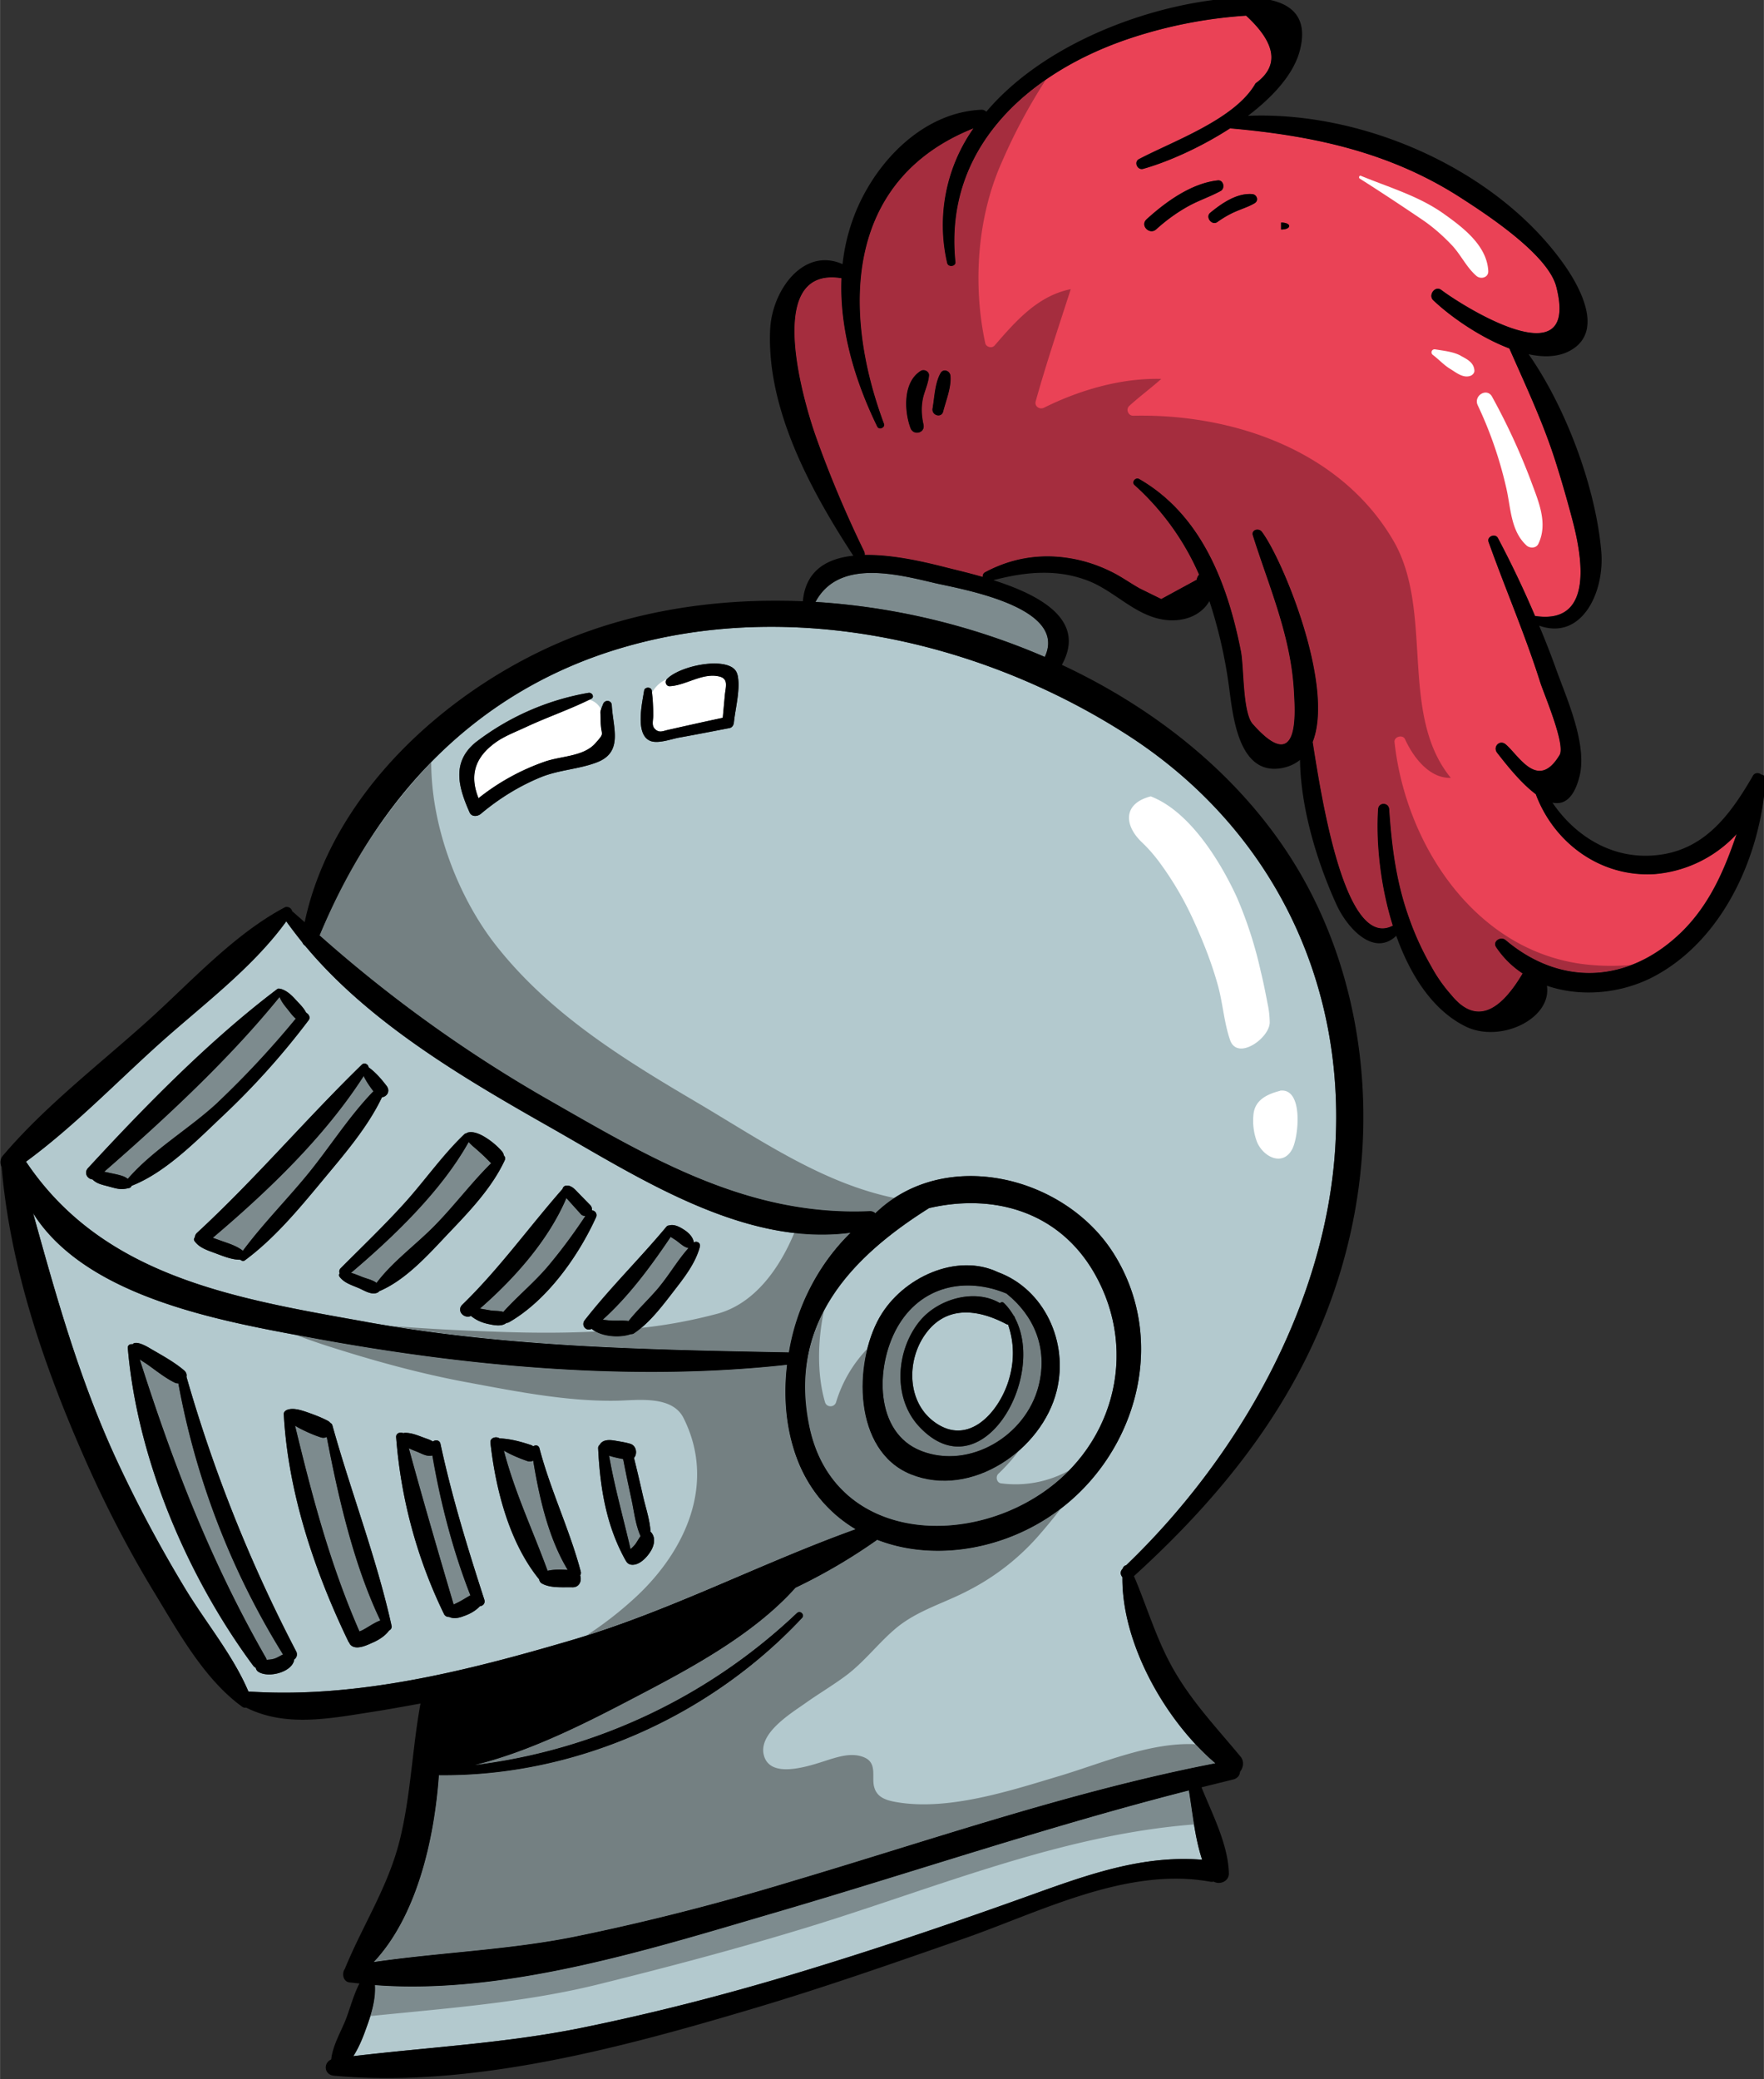 <svg xmlns="http://www.w3.org/2000/svg" width="217.42" height="256.22" viewBox="0 0 57.52 67.79"><rect x="0" y="0" width="57.52" height="67.79" fill="#333333" stroke="none"/><defs><clipPath id="a" clipPathUnits="userSpaceOnUse"><path d="M0 500h500V0H0z"/></clipPath></defs><g clip-path="url(#a)" transform="matrix(.353 0 0 -.353 -18.13 115.48)"><path d="M89.9 193.04c-.26.1-.53.2-.78.33 1.32-4.83 2.72-9.62 4.14-14.43.13.06.27.12.41.2.4.19.76.44 1.14.64a66.86 66.86 0 00-3.52 12.92c-.47-.13-.92.15-1.39.34M100.05 192.19c-.74.27-1.47.57-2.15.96 1.01-3.88 2.67-7.34 4.04-11.1.59.14 1.25.11 1.86.09-1.78 2.94-2.63 6.69-3.19 10.09a.63.63 0 00-.56-.04" fill="#7d8b8e"/><path d="M101.16 181.26c-2.78 3.42-4.02 8.35-4.5 12.62-.05.46.53.62.84.4 1.01-.04 2-.31 2.96-.64.06-.02.1-.06.16-.1.19.15.49.13.57-.18 1.02-3.87 2.8-7.53 3.81-11.37a.45.45 0 00-.05-.37c.17-.47-.06-1.1-.71-1.1-.89.03-2.03-.1-2.83.36a.55.55 0 00-.25.38m-5.48-2.48a3.6 3.6 0 00-1.47-.91c-.47-.18-.94-.28-1.37-.08a.47.47 0 00-.47.27 45.1 45.1 0 00-4.42 16.33c-.03.38.4.51.66.37.05.02.11.03.18.03.59 0 1.14-.23 1.68-.43.32-.12.62-.2.87-.37.24.18.63.15.7-.23 1.06-4.9 2.51-9.6 4.05-14.36.12-.36-.12-.59-.4-.62m-8.4-2.25a3.72 3.72 0 00-1.57-1.14c-.53-.24-1.54-.72-2.02-.14-.04.05-.05.1-.07.14-.03.04-.07.07-.09.12-3.13 6.48-5.58 13.78-5.97 21 0 .13.06.23.14.3.05.04.1.08.16.1.56.22 1.28-.02 1.83-.2.65-.23 1.34-.49 1.94-.81.1-.05.17-.12.23-.2.08-.03.15-.1.19-.22 1.7-6.13 4.1-12.32 5.47-18.5.04-.2-.08-.38-.24-.45m-8.78-2.69v-.11c-.3-1.1-2.43-1.6-3.31-1a.57.57 0 00-.22.36.77.77 0 00-.24.2c-6.1 8.24-10.71 19.1-11.58 29.34-.02.27.22.39.44.34.33.4 1.39-.24 1.62-.38 1.06-.62 2.2-1.23 3.14-2.03.21-.18.26-.4.22-.6a135.64 135.64 0 0110.13-25.35.57.57 0 00-.2-.77m28.26 19.86c.04.09.1.17.19.23.35.26.85.2 1.26.13.46-.08.93-.15 1.37-.29.57-.18.66-.94.33-1.29.3-1.17.57-2.35.84-3.53.24-1.07.63-2.2.69-3.3 0 0 .02 0 .03-.02.5-.52.3-1.3-.06-1.84-.34-.53-1.02-1.25-1.72-1.18a.62.62 0 00-.51.34l-.02.02c-1.82 3.23-2.38 6.75-2.56 10.41 0 .14.07.25.16.32m23.62-7.81a12.8 12.8 0 00-5.76 7.56c-.72 2.4-.88 5.03-.57 7.63-14.45-1.6-29.97-.12-44.2 2.54-8.07 1.5-20.55 3.68-25.45 11.46 2.13-7.7 4.26-15.29 7.64-22.63 1.9-4.12 4.04-8.11 6.38-12 1.9-3.15 4.43-6.16 5.87-9.55 9.97-.67 20.12 1.89 29.65 4.68 9.16 2.68 17.54 7.11 26.44 10.3" fill="#b3c9ce"/><path d="M82.41 202.56c4-1.26 8.02-2.35 12.14-3.11 4.47-.83 9.18-1.77 13.74-1.69 1.91.03 5.12.53 6.2-1.58 3.03-6.02.23-12.21-4.31-16.47a33.64 33.64 0 00-4.63-3.62c8.54 2.7 16.47 6.8 24.84 9.8a12.8 12.8 0 00-5.76 7.56c-.72 2.4-.88 5.02-.57 7.63-14.45-1.6-29.97-.12-44.2 2.54l-1.16.21a65.1 65.1 0 013.71-1.27" fill="#748082"/><path d="M132.61 205.46c2.1 3.69 7.13 6 10.94 4.17 4.24-1.55 6.55-6.42 5.42-10.96-1.35-5.45-7.88-9.97-13.48-7.7-5.34 2.16-5.3 10.23-2.88 14.5m14.25-16.74c7.26 4.38 9.84 13.39 5.6 20.8-3.35 5.83-9.48 7.37-15.28 6.02-7.24-4.55-13.06-10.68-11.05-20.22 2.09-9.9 13.14-11.18 20.73-6.6" fill="#b3c9ce"/><path d="M143.81 190.13c-.39.07-.5.62-.23.88.7.66 1.35 1.4 1.93 2.17-2.73-2.41-6.55-3.62-10.02-2.21-4.29 1.73-5.1 7.27-4 11.6a12.23 12.23 0 01-2.9-4.95c-.16-.5-.87-.5-1.02 0-.7 2.37-.73 5.46-.1 8.45a15.48 15.48 0 01-1.34-10.74c2.09-9.9 13.14-11.18 20.73-6.6 1.22.74 2.3 1.61 3.24 2.58a10.18 10.18 0 00-6.29-1.18" fill="#748082"/><path d="M110.13 184.63c.13.2.25.42.4.61-.47 1.06-.6 2.28-.84 3.41-.27 1.24-.53 2.48-.77 3.72a10.99 10.99 0 00-1.3.31c.5-2.9 1.32-5.76 1.99-8.63.18.18.38.36.52.58M67.49 199.43c-.9.45-1.73 1.12-2.56 1.7-.2.14-.44.28-.67.45 3.11-9.74 6.54-18.64 11.67-27.6.03-.05.04-.1.05-.15.24.01.48.03.7.1.3.1.55.27.82.39a72.01 72.01 0 00-9.67 25.04.7.7 0 00-.34.07" fill="#7d8b8e"/><path d="M136.42 292.89c.3.18.8-.05.76-.44-.06-.7-.37-1.34-.54-2.02-.2-.82-.16-1.67.03-2.5.2-.8-.93-1.08-1.21-.33-.6 1.58-.7 4.28.96 5.29m1.82-.2c.26.45.88.2.92-.26.1-1.05-.41-2.28-.67-3.3-.17-.65-1.1-.36-1 .28.19 1.04.22 2.34.75 3.27m19.02 14.19c1.77 1.62 4.14 3.34 6.6 3.6.53.06.7-.73.26-.97-.97-.54-2.05-.88-3.03-1.43a15.52 15.52 0 01-2.92-2.11c-.6-.56-1.52.34-.9.9m9.76 2.35c.44-.03.64-.6.23-.84-.53-.32-1.16-.51-1.73-.76a9.18 9.18 0 01-1.72-.98c-.5-.36-1.13.46-.66.85 1.04.86 2.46 1.85 3.88 1.73m2.67-2.63c1 0 1-.64 0-.64zM133.02 288c.13-.36-.46-.6-.63-.26-2.06 4.23-3.5 9-3.3 13.7-7.42 1.21-3.28-12.02-2.38-14.57 1.27-3.61 2.8-7.21 4.48-10.66a.53.53 0 00.05-.32c2.68.05 5.71-.69 7.67-1.2.84-.2 1.98-.47 3.23-.83a.4.4 0 00.21.43 12.05 12.05 0 007.48 1.35c1.47-.2 2.86-.64 4.19-1.3.92-.45 1.73-1.05 2.62-1.54l1.99-.98 3.27 1.78c.03.2.11.35.22.47a24.05 24.05 0 01-5.96 8.27c-.3.28.09.76.43.56 5.75-3.3 8.17-9.66 9.4-15.89.29-1.44.15-5.66 1.09-6.73 4.4-4.98 3.9 1.31 3.82 2.77-.24 5.23-2.26 9.75-3.81 14.64-.17.53.54.72.83.35 1.9-2.5 6.76-14.24 4.7-19.43.78-4.88 2.94-19.3 7.4-16.96a31.13 31.13 0 00-1.36 10.75c.04.67.98.66 1.03 0 .23-3.46.65-6.73 1.82-10a26.45 26.45 0 012.08-4.54c.51-.94 1.13-1.82 1.85-2.63 2.08-2.55 4.27-1.88 6.57 2a8.95 8.95 0 00-2.44 2.42c-.38.55.42 1.05.87.67 5.05-4.26 11.22-4.01 16.04.53 2.76 2.6 4.15 5.86 5.3 9.27a11.6 11.6 0 00-7.55-3.7c-5-.32-9.31 2.85-11 7.37-1.44 1.07-2.85 2.9-3.56 3.81-.44.56.22 1.26.78.79 1.22-1.03 2.97-4.33 4.98-.98.57.94-1.44 5.63-1.78 6.69-1.39 4.4-3.23 8.64-4.78 12.99-.18.5.61.82.86.36a94.54 94.54 0 003.43-7.2c6.15-.95 3.92 7.16 3.3 9.45-.45 1.65-.92 3.3-1.44 4.92-1.15 3.6-2.73 6.92-4.23 10.34a23.01 23.01 0 00-7.03 4.46c-.49.47.17 1.37.73.95 2.01-1.52 12.87-8.35 10.63.3-.78 3-6.52 6.73-8.85 8.23-6.56 4.22-13.67 5.72-21.29 6.4a31.12 31.12 0 00-8.02-3.75c-.54-.15-.89.64-.39.9 3.22 1.69 8.9 3.68 10.77 7 2.21 1.59 1.92 3.68-.87 6.25a42.86 42.86 0 01-10.64-2.07c-9.33-3.09-17.3-10.04-16.21-20.67.05-.44-.68-.53-.77-.1a15.51 15.51 0 002.43 12.43c-11.63-4.64-12.3-16.43-8.26-27.29" fill="#ea4256"/><path d="M138.49 289.13c-.17-.65-1.1-.36-1 .28.19 1.04.22 2.34.75 3.27.26.46.88.21.92-.25.1-1.05-.41-2.28-.67-3.3m-1.81-1.2c.19-.8-.94-1.08-1.22-.33-.6 1.58-.7 4.28.96 5.29.3.18.8-.05.76-.44-.06-.7-.37-1.34-.54-2.02-.2-.82-.16-1.67.04-2.5m53.76-47.62c3.6-3.04 7.78-3.77 11.63-2.3a21.08 21.08 0 00-4.65.1c-9.9 1.38-16.22 11.09-17.24 20.48-.06.51.76.73.97.27.77-1.68 2.25-3.63 4.23-3.57-4.84 5.91-1.5 15.42-5.33 21.95-4.87 8.3-14.8 11.7-24.01 11.5-.45-.01-.71.58-.37.9.95.87 2 1.64 2.96 2.5-3.7.1-7.58-1.04-10.83-2.66-.4-.2-.9.12-.77.59.97 3.48 2.13 6.92 3.24 10.36-3.03-.61-5.05-2.91-7.03-5.2-.25-.3-.8-.15-.87.22-1.17 5.44-.74 11.7 1.57 16.8a51.55 51.55 0 004.03 7.52c-5.45-3.77-9.12-9.4-8.35-16.82.05-.44-.68-.53-.77-.1a15.52 15.52 0 002.43 12.43c-11.63-4.64-12.3-16.43-8.26-27.29.13-.36-.46-.6-.63-.26-2.06 4.23-3.5 9-3.3 13.7-7.42 1.21-3.28-12.02-2.38-14.57 1.27-3.61 2.8-7.21 4.48-10.66a.53.53 0 00.05-.32c2.69.05 5.71-.69 7.67-1.19.84-.21 1.98-.48 3.23-.84-.02.16.04.33.21.43a12.05 12.05 0 007.48 1.35c1.47-.2 2.86-.64 4.19-1.3.92-.45 1.73-1.05 2.62-1.54l1.99-.98 3.27 1.78c.03.2.11.35.22.47a24.05 24.05 0 01-5.96 8.27c-.31.28.09.76.43.56 5.75-3.3 8.17-9.66 9.4-15.89.29-1.44.15-5.66 1.09-6.73 4.4-4.98 3.89 1.31 3.82 2.77-.24 5.23-2.26 9.75-3.81 14.64-.17.53.54.72.83.35 1.9-2.49 6.76-14.24 4.7-19.43.78-4.88 2.94-19.3 7.4-16.96a31.13 31.13 0 00-1.36 10.75c.04.67.98.66 1.03 0 .23-3.46.65-6.73 1.82-10a26.53 26.53 0 012.08-4.54c.51-.94 1.13-1.82 1.85-2.63 2.08-2.55 4.27-1.88 6.57 2a8.95 8.95 0 00-2.44 2.42c-.38.55.42 1.05.87.67" fill="#a52d3e"/><path d="M123.31 150.59c-11.4-3.34-25.1-7.75-37.32-6.81.09-1.38-.37-2.8-.84-4.07a11.5 11.5 0 00-1.16-2.5c6.99.84 13.97 1.2 20.93 2.59 6.69 1.34 13.31 3.08 19.85 5.03a424.32 424.32 0 0120.4 6.76c5.66 2 11.2 4.26 17.24 3.77-.68 2.03-.89 4.36-1.23 6.4-12.77-3.25-25.23-7.47-37.87-11.17" fill="#b3c9ce"/><path d="M106.71 143.87c6.45 1.6 12.95 3.32 19.3 5.27 11.69 3.58 23.36 8.54 35.65 9.48-.18 1.07-.31 2.14-.48 3.14-12.77-3.25-25.23-7.47-37.87-11.17-11.4-3.34-25.1-7.75-37.32-6.81a8.15 8.15 0 00-.43-2.86c7.05.72 14.28 1.24 21.15 2.95" fill="#7d8b8e"/><path d="M136.3 205.08c1.67 2.09 5.1 3.07 7.43 1.69.09.1.23.13.35.03.36-.35.65-.74.9-1.16l.06-.07a.51.51 0 00.08-.18c2.94-5.57-3.14-16.1-8.84-10.04-2.48 2.64-2.16 7.03.01 9.73m.2-11.97c4.45-1.7 9.64 1.4 10.81 6.02.9 3.55-.48 6.54-2.98 8.53-3.78 1.57-7.92.71-10.09-3.14-2.03-3.63-2.1-9.74 2.25-11.4" fill="#748082"/><path d="M119.15 260.4c-.02-.22-.15-.46-.4-.51-1.53-.3-3.06-.6-4.6-.87-.7-.12-1.92-.58-2.65-.34-1.53.51-.81 3.56-.64 4.68.06.34.65.35.7 0 .1-.77.14-1.54.14-2.32 0-.5-.19-.97.23-1.3.36-.3.69-.11 1.12-.02 1.69.38 3.38.76 5.07 1.12l.19 2.06c.07.78.38 1.53-.5 1.75-1.55.38-3.1-.83-4.59-.9-.34 0-.48.42-.27.65 1.05 1.1 4.44 1.9 5.9 1.17.44-.22.61-.53.68-1 .2-1.25-.25-2.9-.38-4.17m-12.62-3.66c-1.65-.65-3.51-.7-5.2-1.38-2.05-.82-3.87-2-5.58-3.4-.28-.24-.82-.29-1 .12-1.06 2.36-1.68 4.64.52 6.47a23.71 23.71 0 0010.46 4.6c.32.04.57-.4.24-.56-1.98-.99-4.07-1.7-6.07-2.63-.9-.42-1.95-.82-2.76-1.4-2.08-1.5-2.35-3.2-1.58-5.14a20.72 20.72 0 006.18 3.39c1.51.51 3.52.46 4.6 1.66.98 1.1.5.62.5 2.15 0 .99-.13.58.23 1.5.16.41.77.36.8-.11.1-2.04 1.1-4.31-1.34-5.27m2.33 10.58c-13.63-4-22.68-13.84-27.98-26.58a125.8 125.8 0 0120.6-14.88c9.63-5.5 18.75-11.09 30.21-10.6.22.02.4-.06.53-.18 6.34 6.14 17.45 3.5 22.01-3.72 5.3-8.4 1.86-19.4-6.26-24.53-4.8-3.03-10.77-3.79-15.58-1.92a51.76 51.76 0 00-7.55-4.43c-3.9-4.38-9.88-7.54-14.91-10.17-4.5-2.36-9.6-4.94-14.71-6.2a52.58 52.58 0 0129.75 14.04c.32.3.76-.16.47-.47-8.56-9.14-20.98-14.65-33.54-14.51-.45-6.3-2.18-13.18-6.02-17.25 6.1.88 12.27 1.09 18.36 2.29 6.85 1.35 13.59 3.17 20.28 5.16 12.97 3.85 25.8 8.32 39.11 10.9-4.67 3.98-8.66 11.11-8.58 17.2-.2.2-.25.52.02.78a.4.4 0 00.32.31c10.31 9.9 18.34 23.95 19.3 38.36 1.05 15.8-6.05 29.98-19.4 38.47-13.45 8.57-30.9 12.49-46.43 7.93" fill="#b3c9ce"/><path d="M131.7 215.27c.21 0 .38-.07.52-.19.55.54 1.16.99 1.78 1.4-6.67 1.37-12.37 5.35-18.25 8.82-6.81 4.01-13.58 8.18-18.54 14.47-3.44 4.35-6.02 10.86-6.02 16.96a50.32 50.32 0 01-10.31-16 125.8 125.8 0 0120.6-14.87c9.63-5.5 18.75-11.09 30.21-10.6M161.8 166.03c-4.18.2-8.48-1.7-12.53-2.92-4.55-1.36-10.32-3.27-15.14-2.42-1.04.18-1.91.5-2.07 1.64-.12.85.26 2-.86 2.48-.95.41-1.98.18-2.92-.1-1.35-.38-5.66-2.17-6.35.26-.58 2.03 2.43 3.87 3.78 4.82 1.26.9 2.61 1.69 3.85 2.62 1.68 1.27 3 3.04 4.63 4.39 1.96 1.6 4.36 2.25 6.56 3.4a21.96 21.96 0 016.37 4.89c.76.86 1.51 1.76 2.23 2.7-.44-.34-.9-.66-1.38-.96-4.79-3.03-10.77-3.79-15.58-1.92a51.8 51.8 0 00-7.55-4.43c-3.9-4.38-9.88-7.54-14.91-10.17-4.5-2.36-9.59-4.94-14.71-6.2a52.58 52.58 0 0129.75 14.04c.32.29.76-.16.47-.47-8.56-9.14-20.98-14.64-33.54-14.51-.45-6.3-2.18-13.18-6.02-17.25 6.1.88 12.27 1.09 18.36 2.29a222.1 222.1 0 0120.28 5.16c12.97 3.85 25.8 8.32 39.11 10.9-.62.53-1.23 1.12-1.82 1.76" fill="#748082"/><path d="M106.88 261.61c-.23.46-.61.77-1.08.9-1.92-.94-3.95-1.64-5.9-2.55-.9-.42-1.95-.82-2.76-1.4-2.08-1.5-2.35-3.2-1.58-5.14a20.76 20.76 0 006.17 3.39c1.52.5 3.53.46 4.6 1.66 1 1.1.5.62.51 2.15 0 .72-.07.7.04 1M117.81 264.65c-1.55.38-3.1-.83-4.59-.9-.34 0-.48.42-.27.65a2.67 2.67 0 01-1.37-1.27c.09-.7.12-1.39.12-2.09 0-.5-.19-.97.23-1.3.36-.3.69-.11 1.12-.02 1.69.38 3.38.76 5.07 1.12l.19 2.06c.07.78.38 1.53-.5 1.75M167.14 224.08a5.5 5.5 0 01.34-2.43c.58-1.38 2.38-2.29 3.25-.65.59 1.1 1.06 5.65-1.11 5.4l-.03-.02c-1.21-.32-2.37-.86-2.45-2.3M163.88 236.06c.44-1.61.56-3.4 1.1-4.96.67-2.02 3.75.2 3.67 1.67a8.62 8.62 0 01-.2 1.68c-.19.98-.38 1.96-.62 2.93a38.07 38.07 0 01-2.22 6.89c-1.5 3.26-4.33 7.92-7.95 9.31-2.56-.65-2.49-2.65-.82-4.24.55-.52 1.04-1.08 1.5-1.68a29.69 29.69 0 003.22-5.42c.92-2 1.74-4.06 2.32-6.18" fill="#fff"/><path d="M126.7 271.54a63.46 63.46 0 0021.17-5.08c2.22 4.68-8 6.31-10.19 6.83-3.6.85-8.88 2.2-10.99-1.75M97.85 205.96c1.27 1.41 2.75 2.63 4 4.08 1.3 1.51 2.47 3.13 3.58 4.78-.15 0-.31.05-.4.16l-1.06 1.17-.3.33c-1.65-3.9-4.8-7.43-7.98-10.21l.97-.17c.37-.06.82-.02 1.19-.14M71.85 212.5c.67-.23 1.39-.45 1.94-.9 1.8 2.42 3.94 4.6 5.86 6.92 2.1 2.54 3.9 5.45 6.2 7.82-.34.45-.66.9-.9 1.41-3.61-5.62-8.86-10.64-13.94-14.95l.84-.3M62.76 218.48c.15-.06.28-.14.4-.23 2.31 2.68 5.7 4.63 8.3 7.06a85.42 85.42 0 017.21 7.74c-.34.3-.6.7-.89 1.04-.24.3-.46.6-.6.96-4.66-5.75-10.6-11.26-16.2-16.14.24-.04.47-.1.7-.15.37-.08.73-.15 1.08-.28M109.42 205.12c.89 1.12 1.97 2.1 2.87 3.2.93 1.13 1.69 2.45 2.67 3.54-.48.1-.83.5-1.22.76l-.43.27c-1.82-2.7-3.84-5.45-6.28-7.65l.65-.07c.58-.05 1.17.03 1.74-.05" fill="#7d8b8e"/><path d="M59.48 219.24c5.27 5.72 11.25 11.83 17.46 16.52.11.09.22.08.3.03h.09c.53-.17.94-.55 1.32-.97.35-.38.75-.75.98-1.22.25-.13.43-.44.23-.7a70.32 70.32 0 00-7.93-8.84c-2.4-2.26-5.28-5.23-8.42-6.45-.04-.1-.11-.18-.21-.2-.4-.09-.65-.14-1.06-.07-.3.05-.6.14-.89.22-.53.14-1.07.25-1.45.64-.46.03-.83.6-.42 1.04m25.3 9.56c.24.23.6.03.62-.24a8.25 8.25 0 001.65-1.7c.4-.5.04-1.02-.41-1.07-1.36-2.86-3.62-5.43-5.63-7.85-2.11-2.55-4.35-5.23-7.03-7.21-.14-.1-.3-.06-.42.05-.76 0-1.48.3-2.2.56-.74.28-1.59.5-2.05 1.19-.07.1-.04.24.05.32 0 .14.06.29.2.42 5.35 4.94 10.02 10.47 15.22 15.53m9.45-6.44c.07.07.14.1.21.1l.07.05c.53.19 1.23-.14 1.68-.42.56-.35 1.1-.81 1.54-1.3.1-.13.14-.25.17-.38.1-.1.16-.26.08-.44-1.17-2.53-3.22-4.68-5.13-6.68-1.84-1.94-3.94-4.34-6.44-5.4h-.02a.43.43 0 00-.22-.17c-.57-.2-1.19.24-1.72.46-.61.26-1.27.45-1.7 1-.1.11-.1.24-.02.34a.43.43 0 00.1.48c1.99 2 4.01 3.93 5.9 6.02 1.86 2.06 3.5 4.43 5.5 6.34m9.1-5.03c.03.17.17.28.34.3h.14c.44-.06.74-.44 1.04-.75l1.02-1.05c.12-.12.2-.31.17-.49a.45.45 0 00.37-.65c-1.64-3.6-4.53-7.67-8.03-9.68a.54.54 0 00-.24-.07c-.46-.36-1.13-.21-1.7-.09-.63.13-1.12.37-1.58.74-.63-.3-1.37.48-.8 1.04 3.44 3.34 6.13 7.13 9.27 10.7m9.85-3.38c.44.13.95-.13 1.3-.36.45-.28.9-.68.97-1.22.26.19.64-.04.56-.38-.4-1.56-1.5-2.93-2.48-4.19-1.04-1.35-2.19-2.87-3.62-3.83a.47.47 0 00-.29-.07c-1-.36-2.73-.25-3.61.5-.5-.27-1.02.31-.63.8 2.34 3 5.09 5.7 7.52 8.61.08.1.18.14.28.14m-27.98-8.92c13.09-2.34 25.82-2.55 39.03-2.8.73 4.17 2.7 8.2 5.7 11.04-9.97-1.3-19.77 5.23-28.05 9.92-7.8 4.42-16.46 9.52-22.34 16.6a.69.69 0 00-.26.3c-.51.64-1.01 1.29-1.48 1.95-3.16-4.38-7.98-7.92-11.95-11.5-3.95-3.58-7.78-7.54-12.1-10.7 7.18-10.7 19.48-12.66 31.45-14.8" fill="#b3c9ce"/><path d="M124.73 213.26c-1.37-3.29-3.66-6.52-7.08-7.46a46.6 46.6 0 00-7.1-1.32c-.21-.17-.42-.36-.64-.5a.47.47 0 00-.29-.08 4.46 4.46 0 00-3.25.25c-3.16-.16-6.32-.13-9.39-.01-3.16.11-6.34.27-9.51.53 12.3-1.98 24.32-2.2 36.76-2.45.73 4.18 2.7 8.2 5.7 11.05-1.75-.23-3.48-.2-5.2 0" fill="#748082"/><path d="M84.87 209.17c.4-.15.92-.26 1.27-.53 1.5 2 3.69 3.56 5.43 5.35 1.79 1.83 3.34 3.92 5.16 5.71l-.05.04c-.43.44-.86.85-1.33 1.26-.22.19-.49.4-.7.66-2.51-4.52-6.94-8.76-10.87-12.09.37-.1.73-.26 1.1-.4" fill="#7d8b8e"/><path d="M137.63 195.82c3.16-2.36 5.96.86 6.87 3.7a8.13 8.13 0 01-.02 5.27.5.5 0 00-.17.05c-2.65 1.4-5.64 1.77-7.56-1.06-1.64-2.4-1.59-6.11.88-7.96" fill="#b3c9ce"/><path d="M81 194.37a12.42 12.42 0 00-2.39 1.08c1.6-6.56 3.22-12.75 5.95-19l.16.06c.57.27 1.15.73 1.77.95-2.46 5.13-3.88 11.36-4.95 16.95a.72.72 0 00-.54-.04" fill="#7d8b8e"/><path d="M206.48 240.84c-4.82-4.54-11-4.79-16.04-.53-.45.38-1.25-.12-.87-.67.67-1 1.5-1.8 2.44-2.42-2.3-3.88-4.49-4.55-6.57-2-.72.81-1.34 1.69-1.85 2.63a26.53 26.53 0 00-2.08 4.54c-1.17 3.27-1.59 6.54-1.82 10-.05.66-.99.67-1.03 0-.2-3.03.2-7.05 1.36-10.75-4.46-2.33-6.62 12.08-7.4 16.96 2.06 5.2-2.8 16.94-4.7 19.43-.29.37-1 .18-.83-.35 1.55-4.9 3.57-9.4 3.81-14.64.07-1.46.58-7.75-3.82-2.77-.94 1.07-.8 5.3-1.09 6.73-1.23 6.23-3.65 12.59-9.4 15.9-.34.19-.74-.29-.43-.57a24.06 24.06 0 005.96-8.27.88.88 0 01-.22-.47l-3.27-1.78-1.99.98c-.89.5-1.7 1.09-2.62 1.54-1.33.66-2.73 1.1-4.2 1.3-2.62.36-5.14-.1-7.47-1.35a.41.41 0 01-.21-.43c-1.25.36-2.4.63-3.23.84-1.96.5-4.99 1.24-7.67 1.19.01.1 0 .2-.05.32-1.68 3.45-3.2 7.05-4.48 10.66-.9 2.55-5.04 15.78 2.38 14.58-.2-4.71 1.24-9.48 3.3-13.71.17-.35.76-.1.63.26-4.04 10.86-3.37 22.65 8.26 27.29a15.52 15.52 0 01-2.43-12.44c.1-.42.82-.33.77.1-1.1 10.64 6.88 17.6 16.2 20.68a42.86 42.86 0 0010.65 2.07c2.79-2.57 3.08-4.66.87-6.26-1.87-3.3-7.55-5.3-10.76-6.99-.5-.26-.16-1.05.38-.9 2.15.59 5.24 1.94 8.03 3.74 7.62-.67 14.72-2.17 21.28-6.39 2.33-1.5 8.07-5.23 8.85-8.22 2.24-8.66-8.62-1.83-10.63-.31-.56.42-1.22-.48-.74-.95 1.41-1.36 4.22-3.4 7.04-4.46 1.5-3.42 3.08-6.75 4.23-10.34.52-1.63 1-3.27 1.44-4.92.62-2.3 2.85-10.4-3.3-9.45a94.55 94.55 0 01-3.43 7.2c-.25.46-1.04.14-.86-.36 1.55-4.35 3.39-8.59 4.78-13 .34-1.05 2.35-5.74 1.78-6.68-2.01-3.35-3.76-.05-4.98.98-.56.47-1.23-.23-.78-.79.71-.9 2.12-2.74 3.56-3.81 1.69-4.52 6-7.7 11-7.38a11.6 11.6 0 017.56 3.7c-1.16-3.4-2.55-6.65-5.3-9.26m-58.62 25.62a63.46 63.46 0 01-21.18 5.08c2.11 3.95 7.39 2.6 10.99 1.75 2.18-.52 12.4-2.15 10.19-6.83m7.42-7.07c13.35-8.5 20.45-22.68 19.4-38.47-.96-14.41-8.99-28.46-19.3-38.36a.4.4 0 01-.31-.3v-.01c-.28-.26-.22-.58-.04-.79-.07-6.08 3.92-13.21 8.59-17.19-13.3-2.58-26.14-7.05-39.11-10.9a222.58 222.58 0 00-20.28-5.16c-6.09-1.2-12.27-1.41-18.36-2.3 3.84 4.08 5.57 10.95 6.02 17.26 12.56-.14 24.98 5.37 33.54 14.51.3.31-.15.76-.47.47a52.58 52.58 0 00-29.75-14.04c5.12 1.26 10.2 3.84 14.7 6.2 5.04 2.63 11.01 5.79 14.92 10.17a51.76 51.76 0 017.55 4.43c4.8-1.87 10.79-1.11 15.58 1.92 8.12 5.13 11.56 16.12 6.26 24.53-4.56 7.23-15.67 9.86-22.01 3.72-.14.12-.3.2-.53.19-11.46-.5-20.58 5.09-30.2 10.59a125.8 125.8 0 00-20.61 14.88c5.3 12.74 14.35 22.59 27.98 26.58 15.54 4.56 32.98.64 46.43-7.93m7.12-104.03c-6.04.49-11.58-1.76-17.24-3.77-6.75-2.4-13.53-4.7-20.4-6.76a220.85 220.85 0 00-19.85-5.03c-6.96-1.4-13.94-1.75-20.93-2.58.5.75.84 1.64 1.16 2.49.47 1.27.93 2.7.84 4.07 12.23-.94 25.91 3.47 37.32 6.8 12.64 3.71 25.1 7.93 37.87 11.18.34-2.04.55-4.37 1.23-6.4M74.3 170.9c-1.44 3.4-3.97 6.4-5.87 9.56a122.85 122.85 0 00-6.38 11.99c-3.38 7.34-5.5 14.93-7.64 22.63 4.9-7.78 17.38-9.96 25.46-11.46 14.22-2.66 29.74-4.14 44.19-2.54-.31-2.6-.15-5.23.57-7.63 1.05-3.53 3.15-6 5.76-7.56-8.9-3.2-17.28-7.63-26.44-10.31-9.53-2.8-19.68-5.35-29.65-4.68m62.88 44.65c5.8 1.35 11.93-.19 15.27-6.01 4.25-7.42 1.67-16.43-5.6-20.8-7.58-4.59-18.63-3.3-20.72 6.6-2.01 9.53 3.81 15.66 11.05 20.21m-71.33 14.98c3.97 3.6 8.79 7.13 11.95 11.51.47-.66.97-1.3 1.48-1.94a.69.69 0 01.26-.32c5.88-7.07 14.55-12.17 22.34-16.6 8.28-4.68 18.08-11.22 28.04-9.91a20.16 20.16 0 01-5.69-11.05c-13.2.26-25.94.47-39.03 2.81-11.97 2.15-24.27 4.1-31.44 14.81 4.3 3.16 8.14 7.12 12.09 10.69m148.2 25.07c-.2.19-.58.18-.74-.08-2.22-3.83-4.74-7.26-9.65-7.42-3.71-.12-6.9 1.96-8.89 4.9 1.04-.22 1.97.34 2.5 2.43.74 2.99-1.21 7.24-2.18 9.95-.48 1.34-1 2.66-1.55 3.97 3.9-1.4 6.06 3.02 5.74 6.84-.48 5.7-3.14 13.12-6.71 18.23 1.56-.34 3.03-.25 4.17.54 2.74 1.89.4 5.94-.97 7.85-6.2 8.67-18.41 14.07-29.13 13.63 2.3 1.75 4.18 3.8 4.77 5.95 1.56 5.73-5.07 5.2-8.74 4.64-7.1-1.07-15.4-4.54-20.2-10.21a.62.62 0 01-.5.18c-5.3-.26-9.58-4.66-11.53-9.35a17.89 17.89 0 01-1.25-4.91c-3.6 1.6-6.52-2.4-6.69-6.04-.34-7.38 3.79-14.93 7.68-20.89-2.44-.26-4.4-1.36-4.66-4.21-7.84.33-15.57-.86-22.38-3.77-10.7-4.57-21.14-14.08-23.64-25.87l-1.16 1.02c-.05.28-.41.49-.7.34-4.74-2.52-8.72-6.96-12.7-10.53-4.45-4-9.47-7.85-13.34-12.42a.93.93 0 01-.09-1.03v-.05c.78-9.17 3.88-18.24 7.56-26.62 1.93-4.41 4.14-8.7 6.65-12.81 2.18-3.6 4.56-7.88 8.01-10.37.12-.09.25-.1.37-.08 3.6-1.8 7.58-1.03 11.48-.42 1.54.24 3.08.52 4.62.8-.77-4.18-.89-8.48-1.92-12.63-1.08-4.33-3.42-7.84-5.07-11.88-.3-.42-.16-1.17.42-1.25l.93-.1c-.56-1.07-.86-2.31-1.3-3.42-.48-1.17-1.17-2.33-1.31-3.6-.73-.3-.68-1.41.26-1.5 12.65-1.17 26.6 2.6 38.61 6.17 6.58 1.95 13.05 4.22 19.53 6.48 7.13 2.49 15.05 6.65 22.77 5.28.13-.03.25-.02.36 0 .56-.32 1.42.02 1.4.78-.08 2.67-1.53 5.45-2.53 7.93l2.91.72c.43.1.63.4.65.72.3.36.4.96.06 1.38-2.32 2.8-4.73 5.3-6.48 8.56-1.4 2.6-2.23 5.43-3.38 8.13 9.27 8.43 16.6 18.04 19.7 30.4 2.92 11.55 1.62 24.37-4.46 34.72-4.89 8.3-12.77 14.78-21.9 19.05 2.34 4.22-2.2 6.5-6.32 7.82 2.86.75 5.74 1.06 8.6 0 2.5-.91 4.35-3.17 7.01-3.63 1.82-.31 3.54.3 4.34 1.7a44.3 44.3 0 001.76-7.56c.37-2.48.72-8.67 4.97-7.86.66.13 1.2.39 1.64.75.06-4.53 1.62-9.54 3.37-13.37.98-2.15 3.44-4.86 5.52-2.88 1.3-3.64 3.36-6.87 6.4-8.37 3.2-1.58 7.98.7 7.52 3.76 3.24-1.12 7.1-.7 10.12.98 6.28 3.48 9.63 11.14 10.08 18.05.02.3-.19.46-.42.48"/><path d="M147.3 199.13c-1.17-4.62-6.36-7.73-10.82-6.02-4.35 1.67-4.28 7.78-2.25 11.4 2.17 3.86 6.31 4.72 10.1 3.15 2.49-2 3.87-4.98 2.97-8.53m-3.75 10.5c-3.8 1.82-8.84-.48-10.94-4.17-2.42-4.26-2.46-12.33 2.88-14.5 5.6-2.26 12.13 2.26 13.48 7.71 1.13 4.53-1.18 9.4-5.42 10.96"/><path d="M144.5 199.53c-.91-2.85-3.71-6.07-6.87-3.7-2.47 1.84-2.52 5.54-.88 7.95 1.92 2.83 4.9 2.47 7.56 1.06a.5.5 0 01.17-.05c.58-1.69.6-3.41.02-5.26m.62 5.86a.51.51 0 01-.08.18l-.06.07c-.25.42-.54.81-.9 1.16-.12.1-.26.06-.35-.03-2.32 1.38-5.76.4-7.44-1.69-2.17-2.7-2.49-7.09 0-9.73 5.69-6.06 11.77 4.47 8.83 10.04M71.47 225.3c-2.61-2.42-6-4.37-8.31-7.05-.12.09-.25.17-.4.23-.35.13-.7.2-1.08.28l-.7.15c5.6 4.88 11.54 10.39 16.2 16.14.14-.35.36-.66.6-.96.28-.33.55-.75.9-1.04a85.42 85.42 0 00-7.21-7.74m8.16 8.3c-.23.46-.64.83-.98 1.21-.38.42-.79.8-1.33.97h-.08c-.09.05-.19.06-.3-.03-6.21-4.69-12.19-10.8-17.46-16.52-.4-.45-.04-1.01.42-1.04.38-.4.92-.5 1.45-.64.3-.08.59-.17.89-.22.41-.07.66-.02 1.06.07.1.02.17.1.21.2 3.14 1.22 6.03 4.19 8.42 6.45a70.23 70.23 0 017.93 8.84c.2.26.02.57-.23.7M79.65 218.52c-1.92-2.32-4.07-4.5-5.86-6.91-.55.44-1.27.66-1.94.9l-.84.3c5.08 4.3 10.33 9.32 13.94 14.94.24-.5.56-.96.9-1.41-2.3-2.37-4.1-5.28-6.2-7.82m7.4 8.34c-.5.63-.98 1.23-1.65 1.7-.02.27-.38.47-.62.24-5.2-5.06-9.87-10.59-15.22-15.53a.58.58 0 01-.2-.42c-.09-.08-.12-.21-.05-.32.46-.68 1.31-.9 2.05-1.19.72-.27 1.44-.56 2.2-.56.12-.1.28-.16.42-.05 2.68 1.98 4.92 4.66 7.03 7.2 2.01 2.43 4.27 5 5.63 7.86.45.05.82.56.41 1.07M91.57 213.99c-1.74-1.79-3.93-3.35-5.43-5.35-.35.27-.87.38-1.27.53-.36.14-.72.3-1.09.4 3.93 3.33 8.35 7.57 10.87 12.09.21-.25.48-.47.7-.66.47-.4.9-.82 1.33-1.26l.05-.04c-1.82-1.8-3.37-3.88-5.16-5.71m6.33 6.42a.72.72 0 01-.17.37c-.43.5-.98.97-1.54 1.3-.45.29-1.15.62-1.68.43-.03 0-.04-.03-.07-.05a.35.35 0 01-.2-.1c-2-1.91-3.65-4.28-5.51-6.34-1.89-2.09-3.91-4.02-5.9-6.02a.43.43 0 01-.1-.48c-.07-.1-.08-.23.02-.35.43-.54 1.09-.73 1.7-.99.53-.22 1.15-.66 1.72-.46.1.03.17.1.22.16h.02c2.5 1.07 4.6 3.47 6.44 5.41 1.91 2 3.96 4.16 5.13 6.68.08.18.03.34-.08.44M101.86 210.04c-1.26-1.45-2.74-2.67-4.01-4.08-.37.12-.82.08-1.18.14l-.98.17c3.19 2.78 6.33 6.31 7.99 10.21l.29-.33 1.05-1.17c.1-.11.26-.15.41-.16a49.75 49.75 0 00-3.57-4.78m4.18 5.3a.62.62 0 01-.17.5l-1.02 1.04c-.3.3-.6.7-1.04.75h-.14c-.17-.02-.31-.13-.34-.3-3.14-3.57-5.83-7.36-9.26-10.7-.58-.56.16-1.34.79-1.04.46-.37.95-.6 1.58-.74.57-.12 1.24-.27 1.7.1.08 0 .16.02.24.06 3.5 2 6.39 6.08 8.03 9.68.16.34-.09.63-.37.65M112.3 208.32c-.91-1.1-1.99-2.08-2.88-3.2-.58.08-1.16 0-1.74.05l-.65.07c2.44 2.2 4.46 4.95 6.28 7.65l.42-.27c.4-.26.75-.67 1.23-.76-.98-1.09-1.74-2.41-2.67-3.54m3.16 4.05c-.08.54-.52.94-.96 1.22-.37.23-.88.5-1.31.36-.1 0-.2-.04-.28-.14-2.43-2.92-5.18-5.61-7.52-8.6-.39-.5.13-1.08.63-.81.88-.75 2.6-.86 3.61-.5.1 0 .2.01.29.07 1.43.96 2.58 2.48 3.62 3.83.97 1.26 2.07 2.63 2.48 4.2.08.33-.3.56-.56.37M75.98 173.83c-.02.05-.02.1-.05.16-5.13 8.95-8.56 17.85-11.67 27.59.23-.17.48-.31.67-.44.83-.59 1.65-1.26 2.56-1.71a.7.7 0 01.34-.07 72.03 72.03 0 019.67-25.04c-.27-.12-.51-.3-.81-.39-.23-.07-.47-.09-.7-.1m2.72.78a135.57 135.57 0 00-10.13 25.36c.04.2 0 .4-.22.59-.94.8-2.08 1.41-3.14 2.03-.23.14-1.3.78-1.62.38-.22.05-.46-.07-.44-.34.87-10.25 5.49-21.1 11.58-29.34.07-.09.15-.16.24-.2.03-.14.1-.27.22-.35.88-.61 3.01-.1 3.31.99v.11c.23.16.36.45.2.77M84.72 176.51c-.05-.01-.1-.04-.16-.07-2.74 6.26-4.36 12.45-5.95 19.01l.34-.2c.64-.33 1.36-.66 2.05-.88.2-.06.38-.04.54.04 1.07-5.59 2.5-11.82 4.95-16.95-.62-.22-1.2-.68-1.77-.95m2.8.46c-1.36 6.2-3.75 12.38-5.46 18.51a.33.33 0 01-.19.23.76.76 0 01-.23.19c-.6.32-1.3.58-1.94.8-.55.19-1.27.43-1.83.21a.54.54 0 01-.16-.1.33.33 0 01-.14-.3c.39-7.22 2.84-14.52 5.97-21 .02-.05.06-.08.09-.12.02-.05.03-.1.07-.14.48-.58 1.49-.1 2.02.14.54.24 1.22.61 1.57 1.14a.4.4 0 01.24.44M93.67 179.13l-.41-.2c-1.42 4.82-2.82 9.6-4.14 14.44.25-.12.52-.23.78-.33.47-.2.92-.47 1.4-.34.77-4.39 1.87-8.77 3.51-12.92-.38-.2-.74-.45-1.14-.65m2.42.27c-1.54 4.76-2.99 9.47-4.04 14.36-.08.38-.47.41-.7.23-.26.16-.56.25-.88.37-.54.2-1.1.44-1.69.43a.53.53 0 01-.17-.03c-.27.14-.69 0-.66-.37a45.13 45.13 0 014.42-16.33c.1-.2.29-.28.47-.27.43-.2.9-.1 1.37.08.55.2 1.08.47 1.47.9.28.04.53.27.41.63M101.94 182.05c-1.37 3.76-3.03 7.22-4.04 11.1.68-.4 1.4-.7 2.15-.96.22-.08.41-.05.56.04.56-3.4 1.4-7.15 3.19-10.1-.61.03-1.27.06-1.86-.08m3.06-.06c-1.02 3.84-2.8 7.5-3.81 11.37-.08.3-.38.33-.57.19l-.16.1c-.96.32-1.95.59-2.96.63-.31.22-.89.06-.84-.4.48-4.27 1.72-9.2 4.5-12.62.03-.15.1-.3.25-.38.8-.45 1.94-.33 2.83-.35.65-.02.88.62.71 1.09.06.1.09.22.05.37M109.6 184.05c-.66 2.87-1.47 5.72-1.98 8.63l.3-.09c.33-.09.67-.16 1-.22.24-1.24.5-2.48.77-3.72.24-1.13.37-2.35.84-3.4-.15-.2-.27-.42-.4-.62-.14-.22-.33-.4-.52-.58m1.87 1.58l-.03.02c-.06 1.1-.45 2.23-.7 3.3a193 193 0 01-.83 3.53c.33.35.24 1.11-.33 1.3-.44.13-.91.2-1.37.28-.4.07-.91.13-1.26-.13a.6.6 0 01-.19-.23.37.37 0 01-.16-.32c.18-3.66.74-7.18 2.56-10.41l.02-.02a.62.62 0 01.51-.34c.7-.07 1.38.65 1.72 1.18.36.54.55 1.32.06 1.84M119.53 264.58c-.07.46-.24.77-.68.99-1.46.73-4.85-.07-5.9-1.17-.21-.23-.07-.66.27-.64 1.5.06 3.04 1.27 4.59.89.88-.22.57-.97.5-1.75l-.19-2.06c-1.7-.36-3.38-.74-5.07-1.12-.43-.1-.76-.28-1.12.02-.42.33-.23.8-.23 1.3 0 .78-.03 1.55-.14 2.32-.05.35-.64.34-.7 0-.17-1.12-.9-4.17.64-4.68.73-.24 1.94.22 2.65.34 1.54.28 3.07.58 4.6.87.26.05.38.3.4.51.13 1.27.57 2.92.38 4.18M107.87 262c-.02.48-.64.53-.8.11-.36-.91-.23-.5-.23-1.49 0-1.53.48-1.04-.5-2.15-1.08-1.2-3.09-1.15-4.6-1.66a20.77 20.77 0 01-6.18-3.4c-.77 1.94-.5 3.65 1.58 5.15.8.58 1.86.98 2.76 1.4 2 .94 4.1 1.64 6.07 2.63.33.17.08.6-.24.55a23.72 23.72 0 01-10.46-4.59c-2.2-1.83-1.58-4.1-.53-6.47.19-.41.73-.36 1.02-.13a20.95 20.95 0 005.58 3.41c1.68.68 3.54.73 5.2 1.38 2.42.96 1.42 3.23 1.33 5.27M163.86 310.48c-2.46-.27-4.83-2-6.6-3.61-.61-.57.3-1.47.91-.91.9.81 1.86 1.52 2.92 2.11.98.55 2.06.9 3.03 1.43.43.24.27 1.03-.26.98M167.04 309.21c-1.43.12-2.85-.87-3.89-1.73-.47-.4.16-1.21.66-.85.54.38 1.1.72 1.72.98.57.25 1.2.44 1.73.76.4.24.21.8-.22.84M169.7 306.58v-.64c1 0 1 .64 0 .64M136.64 290.43c.17.68.48 1.31.54 2.02.03.39-.45.62-.76.44-1.66-1.01-1.55-3.7-.96-5.29.28-.75 1.4-.46 1.21.34-.19.82-.22 1.67-.03 2.49M139.16 292.43c-.04.46-.66.71-.92.25-.53-.93-.56-2.23-.74-3.27-.11-.64.82-.93.99-.28.26 1.02.77 2.25.67 3.3"/><path d="M184.62 307.47c-2.3 1.6-4.98 2.37-7.55 3.43-.15.06-.23-.18-.1-.26 1.96-1.24 3.89-2.52 5.81-3.82.98-.67 1.86-1.45 2.67-2.3.86-.9 1.36-2.06 2.3-2.87.4-.34 1.11-.15 1.09.44-.11 2.4-2.41 4.1-4.22 5.38M192.74 282.83a59.79 59.79 0 01-3.54 7.65c-.47.9-1.76.11-1.33-.78a36.91 36.91 0 002.6-7.49c.46-1.89.4-4.07 1.9-5.45.3-.28.9-.28 1.1.15.93 1.95-.03 4-.73 5.92M186.3 294.28c-.69.38-1.6.46-2.36.59-.32.05-.47-.33-.21-.52.53-.4 1.03-.95 1.6-1.29.54-.33 1.18-.87 1.85-.64.2.07.4.27.38.5-.06.75-.67 1.03-1.27 1.36" fill="#fff"/></g></svg>